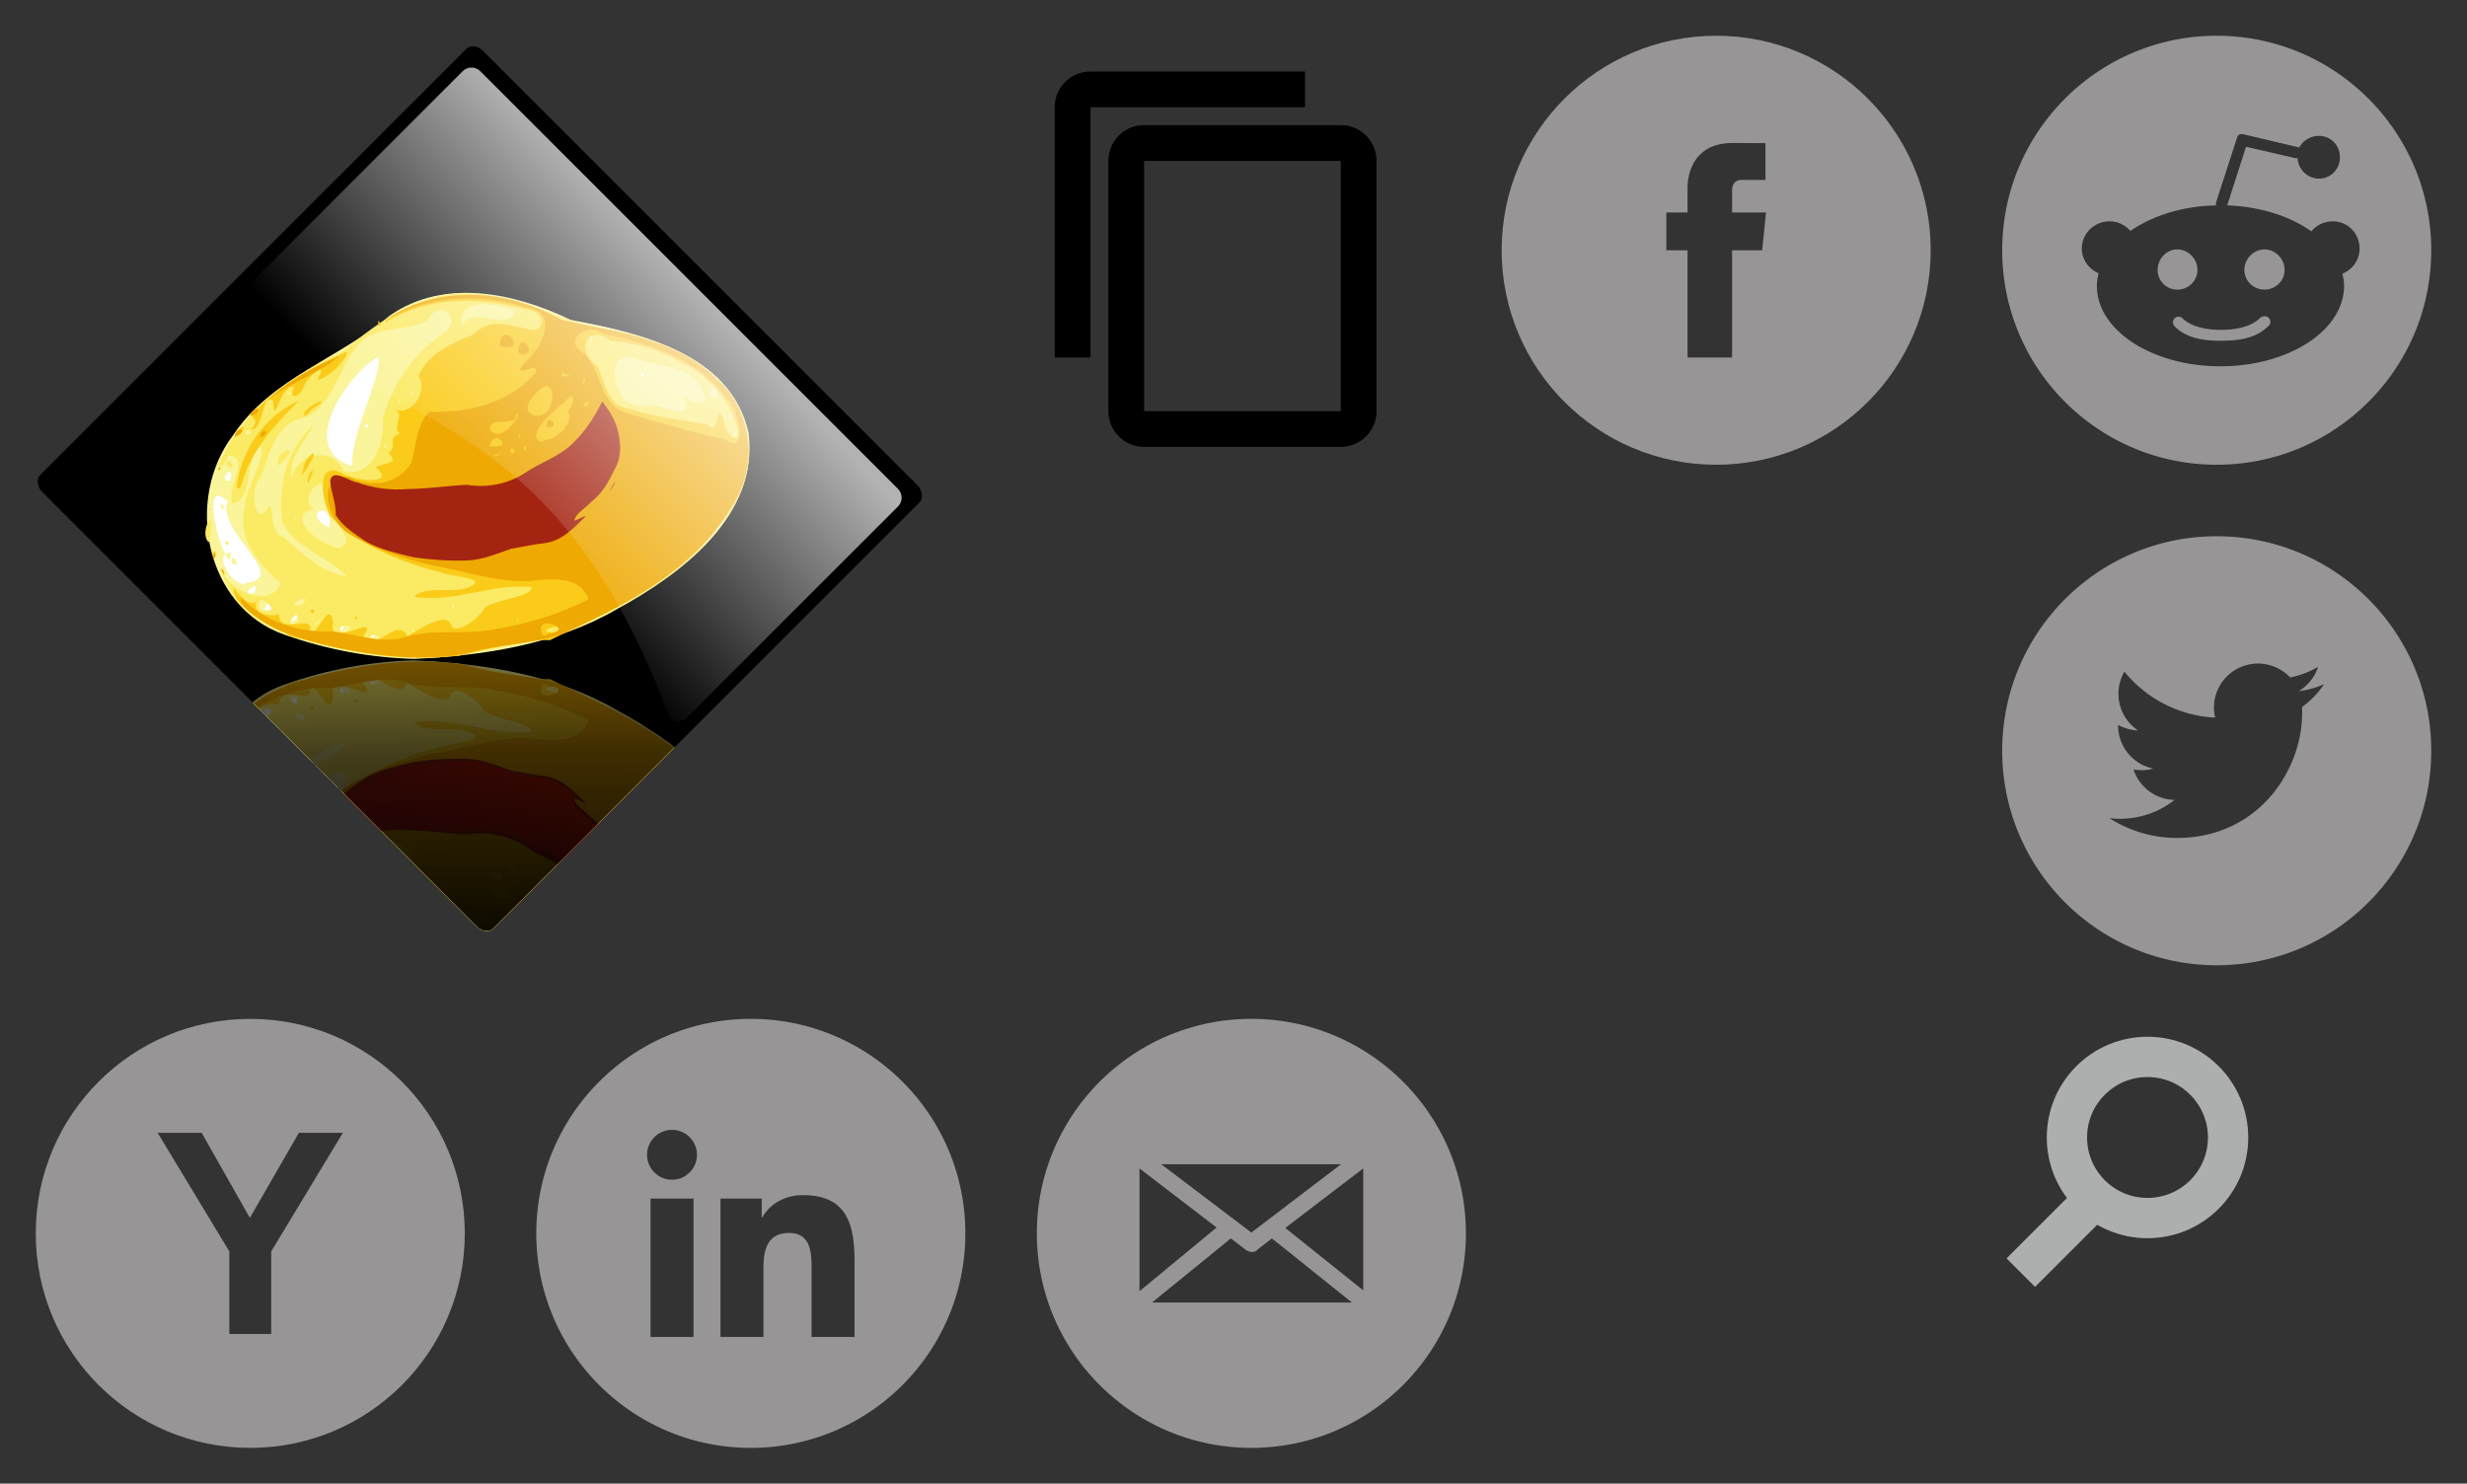 <?xml version="1.0" encoding="UTF-8" standalone="no"?><svg width="138" height="83" viewBox="0 0 138 83" xmlns="http://www.w3.org/2000/svg" xmlns:xlink="http://www.w3.org/1999/xlink"><rect x="0" y="0" width="138" height="83" fill="#333333" stroke="none"/><svg height="29" viewBox="-2 -2 28 29" width="28" id="copy" x="54" xmlns="http://www.w3.org/2000/svg"><path d="M0-23h48v48H0z" fill="none"/><path d="M17 2H5a2 2 0 0 0-2 2v14h2V4h12zm2 3H8a2 2 0 0 0-2 2v14a2 2 0 0 0 2 2h11a2 2 0 0 0 2-2V7a2 2 0 0 0-2-2zm0 16H8V7h11z"/></svg><svg viewBox="-2 -2 28 28" width="28" height="28" id="facebook" x="82" xmlns="http://www.w3.org/2000/svg"><path d="M14.571 12.004H12.89V18h-2.492v-5.996H9.213V9.886h1.185v-1.37c0-.982.466-2.516 2.514-2.516l1.846.008v2.056h-1.34c-.218 0-.528.108-.528.577v1.246h1.9zM12 0C5.373 0 0 5.373 0 12c0 6.628 5.373 12 12 12 6.628 0 12-5.372 12-12 0-6.627-5.372-12-12-12" fill="#989596"/></svg><svg viewBox="-2 -2 28 28" width="28" height="28" id="hackernews" y="55" xmlns="http://www.w3.org/2000/svg"><path d="M12 0C5.373 0 0 5.373 0 12c0 6.628 5.373 12 12 12s12-5.372 12-12c0-6.627-5.373-12-12-12zM6.82 6.375h2.461l2.696 4.758 2.742-4.758h2.46l-4.007 6.633v4.617h-2.344v-4.617z" fill="#989596"/></svg><svg viewBox="-2 -2 28 28" width="28" height="28" id="linkedin" x="28" y="55" xmlns="http://www.w3.org/2000/svg"><path d="M12 0C5.373 0 0 5.373 0 12c0 6.628 5.373 12 12 12 6.628 0 12-5.372 12-12 0-6.627-5.372-12-12-12zM7.594 6.209a1.395 1.395 0 1 1-.005 2.79 1.395 1.395 0 0 1 .005-2.79zm7.322 3.652c2.435 0 2.885 1.603 2.885 3.686v4.244h-2.403v-3.762c0-.897-.017-2.052-1.25-2.052-1.25 0-1.443.977-1.443 1.986v3.828h-2.402v-7.736h2.306v1.056h.034c.32-.608 1.103-1.25 2.273-1.25zm-8.525.194h2.404v7.736H6.39v-7.736z" fill="#989596"/></svg><svg viewBox="-2 -2 28 28" width="28" height="28" id="mail" x="56" y="55" xmlns="http://www.w3.org/2000/svg"><path d="M12 0C5.373 0 0 5.373 0 12c0 6.628 5.373 12 12 12s12-5.372 12-12c0-6.627-5.373-12-12-12zM6.96 8.133h10.056L12 11.953zm-1.218.234l4.313 3.305-4.313 3.562V8.391c0-.013-.002-.012 0-.024zm12.516 0c.002.012 0 .01 0 .024v6.797l-4.36-3.493zm-7.406 3.914l.796.61a.468.468 0 0 0 .164.093.47.47 0 0 0 .516-.046.468.468 0 0 0 .024-.024.47.47 0 0 0 0-.023l.046-.024a.47.47 0 0 0 .024-.023l.726-.563 4.477 3.586H6.445z" fill="#989596"/></svg><svg viewBox="-2 -2 28 28" width="28" height="28" id="reddit" x="110" xmlns="http://www.w3.org/2000/svg"><path d="M12 0C5.373 0 0 5.373 0 12c0 6.628 5.373 12 12 12s12-5.372 12-12c0-6.627-5.373-12-12-12zm1.313 5.508h.046a.264.264 0 0 1 .118 0l3.07.726c.032 0 .04.014.07.024.197-.397.629-.656 1.102-.656.664 0 1.172.53 1.172 1.195 0 .664-.508 1.195-1.172 1.195-.642 0-1.16-.515-1.196-1.148H16.5c-.037.002-.082.012-.117 0L13.64 6.21l-1.055 3.281c1.863.066 3.527.61 4.71 1.453.28-.35.713-.562 1.196-.562.843 0 1.5.68 1.5 1.523 0 .643-.398 1.182-.96 1.407.05.22.093.449.093.68 0 2.49-3.098 4.5-6.914 4.5-3.817 0-6.914-2.01-6.914-4.5 0-.237.04-.477.094-.704-.536-.237-.938-.76-.938-1.383 0-.842.704-1.523 1.547-1.523.468 0 .892.207 1.172.539 1.214-.846 2.9-1.393 4.805-1.43a.29.29 0 0 1 0-.21l1.148-3.54c.025-.101.088-.202.187-.234zm-3.516 6.445c-.614 0-1.102.535-1.102 1.149 0 .613.488 1.101 1.102 1.101.614 0 1.125-.488 1.125-1.101 0-.614-.511-1.149-1.125-1.149zm4.875 0c-.614 0-1.125.534-1.125 1.149 0 .614.51 1.101 1.125 1.101.614 0 1.125-.487 1.125-1.101 0-.615-.511-1.149-1.125-1.149zm-.07 3.75a.313.313 0 0 0-.07.024.313.313 0 0 0-.118.07c-.482.482-1.329.646-2.086.656h-.094a.31.31 0 0 0-.023 0h-.024c-.765-.004-1.62-.166-2.109-.656a.315.315 0 0 0-.422.469c.685.684 1.663.79 2.485.797h.07a.31.31 0 0 0 .023 0h.094c.824-.007 1.846-.112 2.531-.797a.313.313 0 0 0-.257-.563z" fill="#989596"/></svg><svg viewBox="-2 -2 18 18" width="18" height="18" id="search" x="110" y="56" xmlns="http://www.w3.org/2000/svg"><g transform="matrix(-1.127 0 0 1.127 13.763 0)" fill="none" stroke="#adafaf" stroke-width="2"><path d="M11.29 11.71l-4-4"/><circle r="4" cy="5" cx="5"/></g></svg><svg width="54" height="55" viewBox="-2 -2 50.87 51.81" id="strawhat" xmlns="http://www.w3.org/2000/svg"><defs><clipPath id="he"><use xlink:href="#ha" transform="matrix(1 0 0 -1 0 926.188)" width="1" height="1"/></clipPath><linearGradient id="hb"><stop offset="0" stop-color="#e0060f" stop-opacity=".188"/><stop offset="1" stop-color="#e02306"/></linearGradient><linearGradient xlink:href="#hc" id="hg" x1="707.338" y1="241.86" x2="550.228" y2="87.801" gradientUnits="userSpaceOnUse"/><linearGradient id="hc"><stop offset="0"/><stop offset=".66" stop-opacity=".737"/><stop offset="1" stop-opacity=".489"/></linearGradient><linearGradient xlink:href="#hd" id="hi" gradientUnits="userSpaceOnUse" gradientTransform="rotate(45 552.985 -471.58) scale(2.942 2.963)" x1="322.939" y1="22.012" x2="320.743" y2="93.89"/><linearGradient id="hd"><stop offset="0" stop-color="#fff"/><stop offset="1" stop-color="#fff" stop-opacity="0"/></linearGradient><linearGradient xlink:href="#hb" id="hh" gradientUnits="userSpaceOnUse" gradientTransform="matrix(.986 0 0 .899 6.03 57.583)" x1="204.593" y1="532.234" x2="453.816" y2="532.234"/></defs><g transform="translate(-3.959 -4.285) scale(.08)"><rect transform="rotate(45)" height="410.72" x="277.529" y="-198.372" ry="6.736" rx="8.657" width="422.202" id="ha" fill-rule="evenodd" stroke="#fff" stroke-width="0"/><use clip-path="url(#he)" height="1052.362" width="744.094" transform="matrix(1 0 0 -1 0 926.188)" xlink:href="#hf" opacity=".884"/><rect width="422.202" rx="8.657" ry="6.736" y="-198.372" x="277.529" height="410.72" transform="rotate(45)" fill="url(#hg)" fill-rule="evenodd"/><g transform="rotate(19.983 422.312 643.114) scale(.723)" id="hf"><path d="M114.286 585.934c-3.036 19.263-3.027 38.998.545 58.181 1.502 16.179 7.973 31.69 18.628 43.968 7.672 9.251 19.357 13.974 27.976 22.274 10.71 11.537 26.173 18.157 41.876 18.17 12.526 2.676 25.695 6.016 38.295 1.764 13.532-3.342 27.029-6.942 40.804-9.015 8.54-1.305 19.254-.622 25.06-8.148 8.227-10.2-3.534-17.232-12.677-18.683-28.886-10.623-58.364-21.521-82.787-40.793-17.96-11.694-39.508-16.96-56.69-29.927-12.442-9.54-13.656-27.356-25.2-37.505-4.836-2.785-10.757-1.802-15.83-.286zM439.286 392.362c-4.777-.317-8.044 3.267-11.429 10.714-3.73 8.208 12.984 13.765 17.857 15.715 10.308 4.123 10.89-.888 15.715-7.857 5.375-7.765-11.417-17.068-16.429-18.572-.51-.153-.952-.476-1.429-.714" fill="#fff"/><path d="M206.429 603.076c-8.694-1.618-10.633 3.675-15.715 12.143-2.064 3.44.846 10.656 1.429 13.572 1.949 9.743 22.084 13.933 28.571 16.428 8.916 3.43 8.685-5.291 10-11.428 3.806-17.76 1.158-21.921-13.571-29.286-2.755-1.377-7.694-1.126-10.714-1.429z" fill="#fff"/><path d="M208.571 449.505l-27.142 43.571c6.21 24.764-13.563 48.841-4.34 73.48 5.44 8.417 2.749 21.025 11.524 27.015 12.39 4.615 25.772-4.229 36.595-9.734 16.759-12.598 22.332-34.43 24.773-54.227-1.461-9.985-7.275-19.01-6.307-29.477-.895-17.855-5.685-37.285-20.25-48.9-1.199-3.054-20.777-7.185-14.853-1.728z" fill="#fff" fill-rule="evenodd"/><path d="M217.636 733.599c-76.837 1.125-128.138-85.5-105.878-155.337 14.72-60.274 67.25-98.492 96.728-150.647 34.892-49.566 100.218-58.37 156.253-52.664 63.097-10.444 147.536-21.404 187.6 41.47 34.695 67.889-13.587 141.649-58.112 192.041-41.164 49.275-99.26 80.905-157.61 105.385-38.274 12.852-78.62 19.43-118.98 19.752zm4.412-15.337c4.947-13.22-11.503 8.036 0 0zm-22.87-3.678c-3.579-17.024-12.277 14.3 0 0zm66.657-3.075c.974-12.859-7.303 7.664 0 0zm-87.406-3.718c3.1-18.387-13.509 8.92 0 0zm116.625-.552c2.856-15.76-7.788 9.067 0 0zm-125.625-6.5c35.55-17.613-43.192-34.864-42-63.7-39.321-16.19 30.981 73.803 18.644 43.064-16.977 6.835 15.986 31.242 23.356 20.637zm-19.396-12.249c-4.702-13.209 12.44 4.351 0 0zm-25.917-43.345c-6.09-8.386 8.814.018 0 0zm79.122 51.896c-5.275-8.87-5.188 10.145 0 0zm19.609-68.857c-4.634-26.722-30.974-4.376 0 0zm-99.757-9.143c-.328-19.239-11.914 3.937 0 0zm-4.154-28.085c-8.89 3.903 8.274 6.978 0 0zm104.204-22.855c-11.723-29.733-1.98-88.652-11.709-101.58-21.45 25.277-41.19 105.208 11.709 101.58zm1.289-38.342c-1.38-7.112-4.967 4.641 0 0zm220-129.968c-3.01-5.6-3.113 5.68 0 0z" fill="#faf49a"/><path d="M216.976 732.167c-27.686.234-56.052-11.457-73.327-33.52 13.766 13.976 53.37 18.08 55.034-7.77-24.386-9.458-51.406-24.61-54.482-53.471-5.258-17.016 2.64-51.826-5.637-58.088-11.115 17.55 11.537 45.982-6.018 58.184-11.032-10.343 2.642-46.297-18.757-39.874.955 9.357-6.395 20.64-4.615 4.14 3.845-50.896 35.83-94.188 70.76-129.145 21.98-39.06 51.172-80.122 97.415-91.066 42.9-12.05 88.175-1.243 131.468-11.13 45.537-5.906 99.77-4.5 132.331 32.875 23.294 25.951 28.818 64.655 16.32 96.838-17.24 61.873-62.806 110.81-109.85 152.186-29.672 18.103-59.135 36.873-90.176 52.497-44.086 19.41-92.626 26.326-140.466 27.344zm8.077-13.497c-4.88-21.406-11.095 18.17 0 0zm-35.624 1.62c27.096-2.531-15.918-19.794 0 0zm53.43-6.844c3.752-11.873-6.755 8.232 0 0zm23.981.268c18.186-13.835-14.384-4.807 0 0zm26.726-1.494c23.267-4.27-9.058-11.995 0 0zm-70.523-9.084c8.335-18.725-18.33 8.904 0 0zm104.232-13.376c-6.66-3.731 3.462 5.31 0 0zm-74.162-25.058c-22.582-12.58-52.36-7.84-71.901-26.596-14.922-27.915-20.61-64.17-3.559-92.471-2.832 16.231-12.31 38.32-2.014 52.112-5.005-24.197 25.557-40.846 41.678-22.702 27.352-2.097 27.02-38.233 17.294-56.87-2.385-33.337 6.573-67.873 27.021-94.565 8.576-19.341-17.886-24.817-19.075-3.779-15.922 18.034-47.891 20.916-53.628 47.566-7.415 24.063-2.06 58.067-22.614 74.866-22.976 13.41-16.726 43.061-18.523 65.268-5.815 10.503 11.231 45.302 16.156 23.374 1.61-13.087 8.816 22.245 21.854 19.312 21.314 8.39 43.846 18.42 67.31 14.485zm-92.984-74.249c-9.68-9.637 12.705-27.026 2.86-7.057-.714 2.45-1.786 4.75-2.86 7.057zm193.8 65.338c-4.735-3.634 2.498 10.819 0 0zm-117.5-12.729c21.163-15.562-28.952-21.603-17.544-42.808-11.048-22.685-36.344 5.105-16.004 16.904-20.35 14.487 12.349 26.634 26.462 25.718l2.381.102zm-45.553-13.357c-4.911-3.757 1.59 4.999 0 0zm-67.447-55.29c7.9-7.96-8.444-3.78 0 0zm10-26.124c-1.24-9.57-1.691 10.804 0 0zm113-7.714c-4.24-5.101-1.01 6.345 0 0zm-100.63-13.036c9.04-5.86-4.835-2.216 0 0zm98.023-29.012c-.53-9.118-2.062 6.998 0 0zm7.607-12.856c-5.8-1.472 5.147 6.655 0 0zm201-58.341c9.486-11.48 51.662 1.835 33.856-22.866 14.674 6.03 25.519.376 10.965-12.243-20.487-17.203-47.343-1.619-70.826-4.17-20.826 7.006.567 39.508 14.477 39.811 3.852.167 7.699-.155 11.528-.532zm89.5-5.541c-2.083-11.533-3.64 7.895 0 0zm-268.5-6.941c1.445-23.035 43.368-9.03 41.145-30.786-16.69.02-55.381 5.121-41.145 30.786zm260-4.996c2.19-15.197-9.215 2.134 0 0zm-12-8.622c-4.14-4.775.634 4.913 0 0zm-7-6.487c-8.554-24.507-11.695 16.08 0 0zm-125.162-9.855c-4.575-9.84-.353 7.918 0 0zm-259.11 300.828c-7.082-8.284 9.502 5.036 0 0zm-6.062-7.594c-11.314-4.728-6.783-33.942-1.795-10.331 1.03 3.344 1.833 6.808 1.795 10.331zm16.94-2.915c-6.986-5.083 2.506-4.77 0 0zm-22.951-67.247c-11.94-9.586 10.64-4.444 0 0z" fill="#fbea63"/><path d="M218.212 731.816c-19.028-2.63-54.23-5.604-58.743-22.557 7.33 4.595 24.172 14.892 25.902-.406-8.09 16.69 13.243 15.768 21.396 8.896 7.026 20.167 32.605-16.344 31.605 8.385 8.685-3.991 6.626-37.368 17.39-17.9 2.622 26.986 38.026-25.873 29.887 1.93 14.21 13.008 23.631-28.765 37.859-13.3 7.248-9.625 25.554-33.71 33.463-23.86 6.638 9.784 23.555-14.986 23.58-24.545 7.755-11.334 38.239-24.7 33.831-32.434-35.297 8.736-61.639 38.142-97.708 44.764 7.143-14.409 32.435-13.823 44.707-25.757 14.824-14.236-21.103-2.609-27.825-3.526-37.607 3.884-77.569 2.597-112.558-13.039-11.001-7.948-32.95-44.949-4.143-41.09 11.317 3.046 51.477-6.051 26.897-15.663 7.235-7.478 19.65-9.463 6.052-16.536 7.933-7.258-6.68-10.779 3.994-19.76-9.716-2.848.297-18.594-12.931-19.133 20.118 1.993 22.829-29.375 10.866-35.746 1.495-23.027 18.78-38.63 34.432-53.072 8.539-19.602 27.807-18.863 44.483-21.187 19.066-1.76 8.846-22.016-7.246-16.533-43.458 3.29-88.219 19.49-116.114 54.428-4.945.016 15.132-21.985 22.311-26.374 34.411-27.672 81.24-37.62 124.383-30.062 28.443-.884 55.909-10.695 84.563-9.467 42.324-2.911 89.376 11.387 112.813 48.996 20.19 33.022 10.356 73.402-2.295 107.206-21.944 51.796-64.008 91.266-102.288 131.15-27.415 8.943-49.892 27.02-73.644 42.112-42.303 19.445-88.095 30.45-134.488 33.697-6.73-.062-14.012 3.352-20.43.383zm228.717-83.522c27.179-22.754-24.21 6.04 0 0zm-33.5-.503c-1.805-3.403-1.66 4.053 0 0zm26.965-214.603c25.014-1.279 52.171-7.028 74.271-11.486 15.31 9.495-2.862-27.358 13.387-7.426 2.64 9.18 22.845 18.48 14.03 2.22-15.737-22.477-40.889-36.692-68.057-39.43-22.694-3.778-46.286-3-68.447 3.388-26.332-8.276-27.56 20.252-3.4 25.79 10.924 10.078 20.636 30.761 38.216 26.944zM233.095 706.124c-1.746-7.594 7.8 2.18 0 0zm-89.166-7.944c-3.604-6.397 10.285 7.594 0 0zm128.687-.452c3.068-7.644 2.701 3.902 0 0zM131.57 685.646c.014-6.997 4.647 6.927 0 0zm-17.062-36.439c1.21-3.565.068 4.7 0 0zm15.94-28.617c-6.947-32.33 2.27-68.702 26.754-91.575-13.16 27.7-25.6 57.27-23.077 88.607.394 2.847-.65 8.76-3.677 2.968zm-21.02-8.8c2.298-4.224 2.298 4.226 0 0zm81.184-15c-4.555-8.883 2.288-20.495.42-3.958zm-8.183-10.149c-4.046-9.121 7.988-28.558 3.592-8.227.249 3.794-4.277 20.733-3.592 8.227zm-68.943-6.919c.695-14.804 11.521-14.447 0 0zm32.022-.515c1.21-3.565.068 4.7 0 0zm-20.504-11.18c7.787-14.217-11.395-7.587-1.471-18.837 14.182-29.464 36.11-54.527 59.213-77.31 4.252 3.055-7.094 29.222-16.473 33.183 4.844-23.131-11.067 1.853-9.262 12.48-2.073 10.642-9.946 12.268-8.06.763-13.55 2.313-4.064 42.49-13.577 18.901-13.262-6.098 1.548 28.978-10.37 30.82zm40.425-29.076c.781-11.338 21.247-26.028 5.757-7.383-1.495 1.479-2.859 10.882-5.757 7.383z" fill="#facb19"/><path d="M217.96 731.681c-14.661.504-49.277-7.023-48.677-16.082 27.529 12.981 60.055 12.052 87.832.48 22.632-5.353 47.898-4.245 66.91-19.578 22.618-15.577 50.623-19.258 73.712-34.062 25.68-14.286 49.186-32.482 69.399-53.814-15.625-18.885-41.134-4.425-58.607 3.752-28.226 10.629-58.927 10.861-88.342 16.194-26.68 2.554-54.298 4.21-80.516-2.018-20.155-3.985-45.48-39.382-15.921-48.226 22.783 3.28 43.835-8.433 49.257-31.323-1.728-15.304-7.727-37.438-.212-49.594 33.323-10.87 66.439-32.662 78.498-67.101-2.117-10.8-18.666 15.768-13.024-3.478 10.62-18.39 15.507-56.534-17.147-48.422-42.105 1.927-84.627 19.226-112.303 51.726 32.953-45.838 94.853-61.64 148.536-52.435 49.684-6.737 103.226-19.69 150.98 2.498 40.816 15.686 63.146 63.807 52.315 105.552-12.762 65.625-60.233 116.524-106.371 161.702-23.684 18.417-52.524 28.633-76.51 46.74-35.593 20.328-76.645 29.691-116.995 35.048a375.743 375.743 0 0 1-42.814 2.441zm225.724-81.156c24.214-12.375-22.338-13.29-4.583 3.3l2.753-1.1zM343.179 514.847c10.078-9.072-7.289 2.955 0 0zm-5.933-7.556c20.293-4.09-5.617-16.855-2.618 1.188zm20.502-3.394c-8.495-3.614-1.187 9.631 0 0zm8.493-6.044c-5.715-2.372 2.637 7.755 0 0zm-36.128-3.228c15.403 8.834 22.95-29.861 17.273-21.465 4.496 11.55-23.625 8.385-17.273 21.465zm50.512-9.061c11.647-6.342 18.722-25.234 10.128-31.453 3.688-10.231-.768-22.21-5.528-6.558-6.941 9.332-23.488 41.325-7.72 40.98zm-2.732-11.111c-6.707-14.841 13.89-3.617 0 0zm-19.641 16.005c-3.283-5.325-.449 5.386 0 0zm-23.405-12.274c11.54-3.086-7.931 2.685 0 0zm27.316-10.143c23.758-.883 6.566-49.63-4.314-18.932-3.349 6.015-6.471 18.638 4.314 18.932zm41.816-23.738c6.293-7.32-2.002-5.054-1.713.442zm38.752-6.994c30.568-2.246 61.212-3.961 91.593-8.181 25.934 8.453 1.827-30.24-9.877-34.671-37.259-26.03-85.215-23.43-128.036-17.959-17.54-4.434-33.276 19.038-9.407 23.055 20.64 9.813 29.509 39.732 55.727 37.756zm-67.302-11.518c15.308-4.817-7.937-3.987 0 0zm20-4.7c-3.626-6.233 2.453 14.725 0 0zM143.987 698.259c-2.663-5.76 9.475 9.65 0 0zm-12.364-12.528c4.55-1.921 1.894 11.125 0 0zm-22.194-73.94c1.819-4.93 1.79 4.8 0 0zm4.032-32.069c-2.556-11.764 11.46-10.088 0 0zm22.003-7.525c-2.75-10.746 9.547-8.473 0 0zm-15.398-14.906c.533-13.89 12.134-8.468 0 0zm10.363-19.699c11.626-22.83 28.579-42.598 47.753-59.437-13.5 21.702-34.092 37.859-47.753 59.437zm71-98.683c-3.736-8.19 5.41 2.159 0 0zm128.547-19.902c-6.988-20.323 19.322-4.585 3.405 1.059l-3.405-1.059zm-18.081.16c-6.433-25.492 29.151-1.387 0 0z" fill="#eea903"/><path d="M257.633 628.303c-11.494-2.896-23.839-5.511-33.258-13.116-3.314-10.09-11.07-17.976-15.484-27.597-1.94-11.886 16.299-5.273 23.784-7.002 15.626-.043 31.222-3.502 45.331-10.13 16.845-6.295 32.668-14.998 49.2-21.975 18.032-3.325 34.814-13.337 45.893-27.987 10.342-14.595 25.664-25.564 32.726-42.48 6.506-13.44 9.662-28.313 11.307-42.965 7.442 4.27 15.703 10.963 21.168 18.105 7.283 10.432 13.231 22.936 10.547 35.995-1.114 12.242-3.03 24.686-9.86 35.222-2.608 6.865-9.826 14.603-8.636 21.418 3.815-2.708 11.896-13.357 6.172-2.696-5.477 11.765-11.77 24.021-23.537 30.626-9.644 4.648-18.764 10.52-28.112 15.842-10.93 8.877-21.377 18.874-34.808 23.98-14.739 5.866-30.125 10.353-45.649 13.515-15.476 1.799-31.287 4.044-46.784 1.245zm194.494-124.012c1.96-11.28 1.261.522-.558 5l.558-5z" opacity=".893" fill="#9c1515"/><path d="M261.468 625.411c-11.133-2.413-23.164-3.786-32.779-10.34-3.9-8.174-7.439-16.99-13.787-23.885-5.81-5.426-3.722-14 5.163-11.595 19.556.192 39.853-.218 57.915-8.58 17.325-5.548 33.594-13.893 50.545-20.382 18.8-3.157 36.735-13.14 48.014-28.688 11.343-12.255 25.248-22.856 31.546-38.928 5.787-11.95 7.906-25.103 9.403-38.132 1.935-11.942 14.363 4.9 18.74 8.767 3.051 11.354 13.726 20.266 11.064 32.98-.936 11.461-1.563 23.704-8.74 33.28-4.684 8.388-11.698 17.88-9.066 27.907 4.734-.183 10.89-11.85 4.026-1.904-6.769 11.533-14.563 24.356-28.05 28.694-8.728 6.051-18.062 11.526-26.712 17.842-16.201 15.039-37.412 23.477-59.043 26.801-18.83 5.668-38.665 7.366-58.24 6.163zm190.178-114.508c1.922-10.152 1.263.457-.55 4.495l.55-4.495z" fill="url(#hh)"/></g><path d="M340.834 75.439l275.171 275.17c3.204 3.205 3.186 8.382-.042 11.61L476.995 501.187c-3.227 3.227-8.405 3.246-11.61.042-75.988-205.213-183.067-186.188-275.17-275.171-3.204-3.204-3.186-8.382.042-11.61L329.225 75.48c3.227-3.227 8.405-3.246 11.61-.041z" opacity=".7" fill="url(#hi)" fill-rule="evenodd"/></g></svg><svg viewBox="-2 -2 28 28" width="28" height="28" id="twitter" x="110" y="28" xmlns="http://www.w3.org/2000/svg"><path d="M16.772 9.553c.005.106.007.212.007.318 0 3.254-2.476 7.006-7.005 7.006A6.965 6.965 0 0 1 6 15.77a4.932 4.932 0 0 0 3.644-1.02 2.466 2.466 0 0 1-2.298-1.708 2.486 2.486 0 0 0 1.11-.043 2.465 2.465 0 0 1-1.973-2.414v-.031c.332.185.711.295 1.115.308a2.458 2.458 0 0 1-1.095-2.05c0-.451.121-.874.333-1.237a6.985 6.985 0 0 0 5.074 2.572A2.464 2.464 0 0 1 16.106 7.9a4.906 4.906 0 0 0 1.564-.597 2.472 2.472 0 0 1-1.083 1.362A4.91 4.91 0 0 0 18 8.28c-.329.494-.747.927-1.228 1.275zM12 0C5.373 0 0 5.373 0 12c0 6.628 5.373 12 12 12s12-5.372 12-12c0-6.627-5.373-12-12-12" fill="#989596"/></svg></svg>